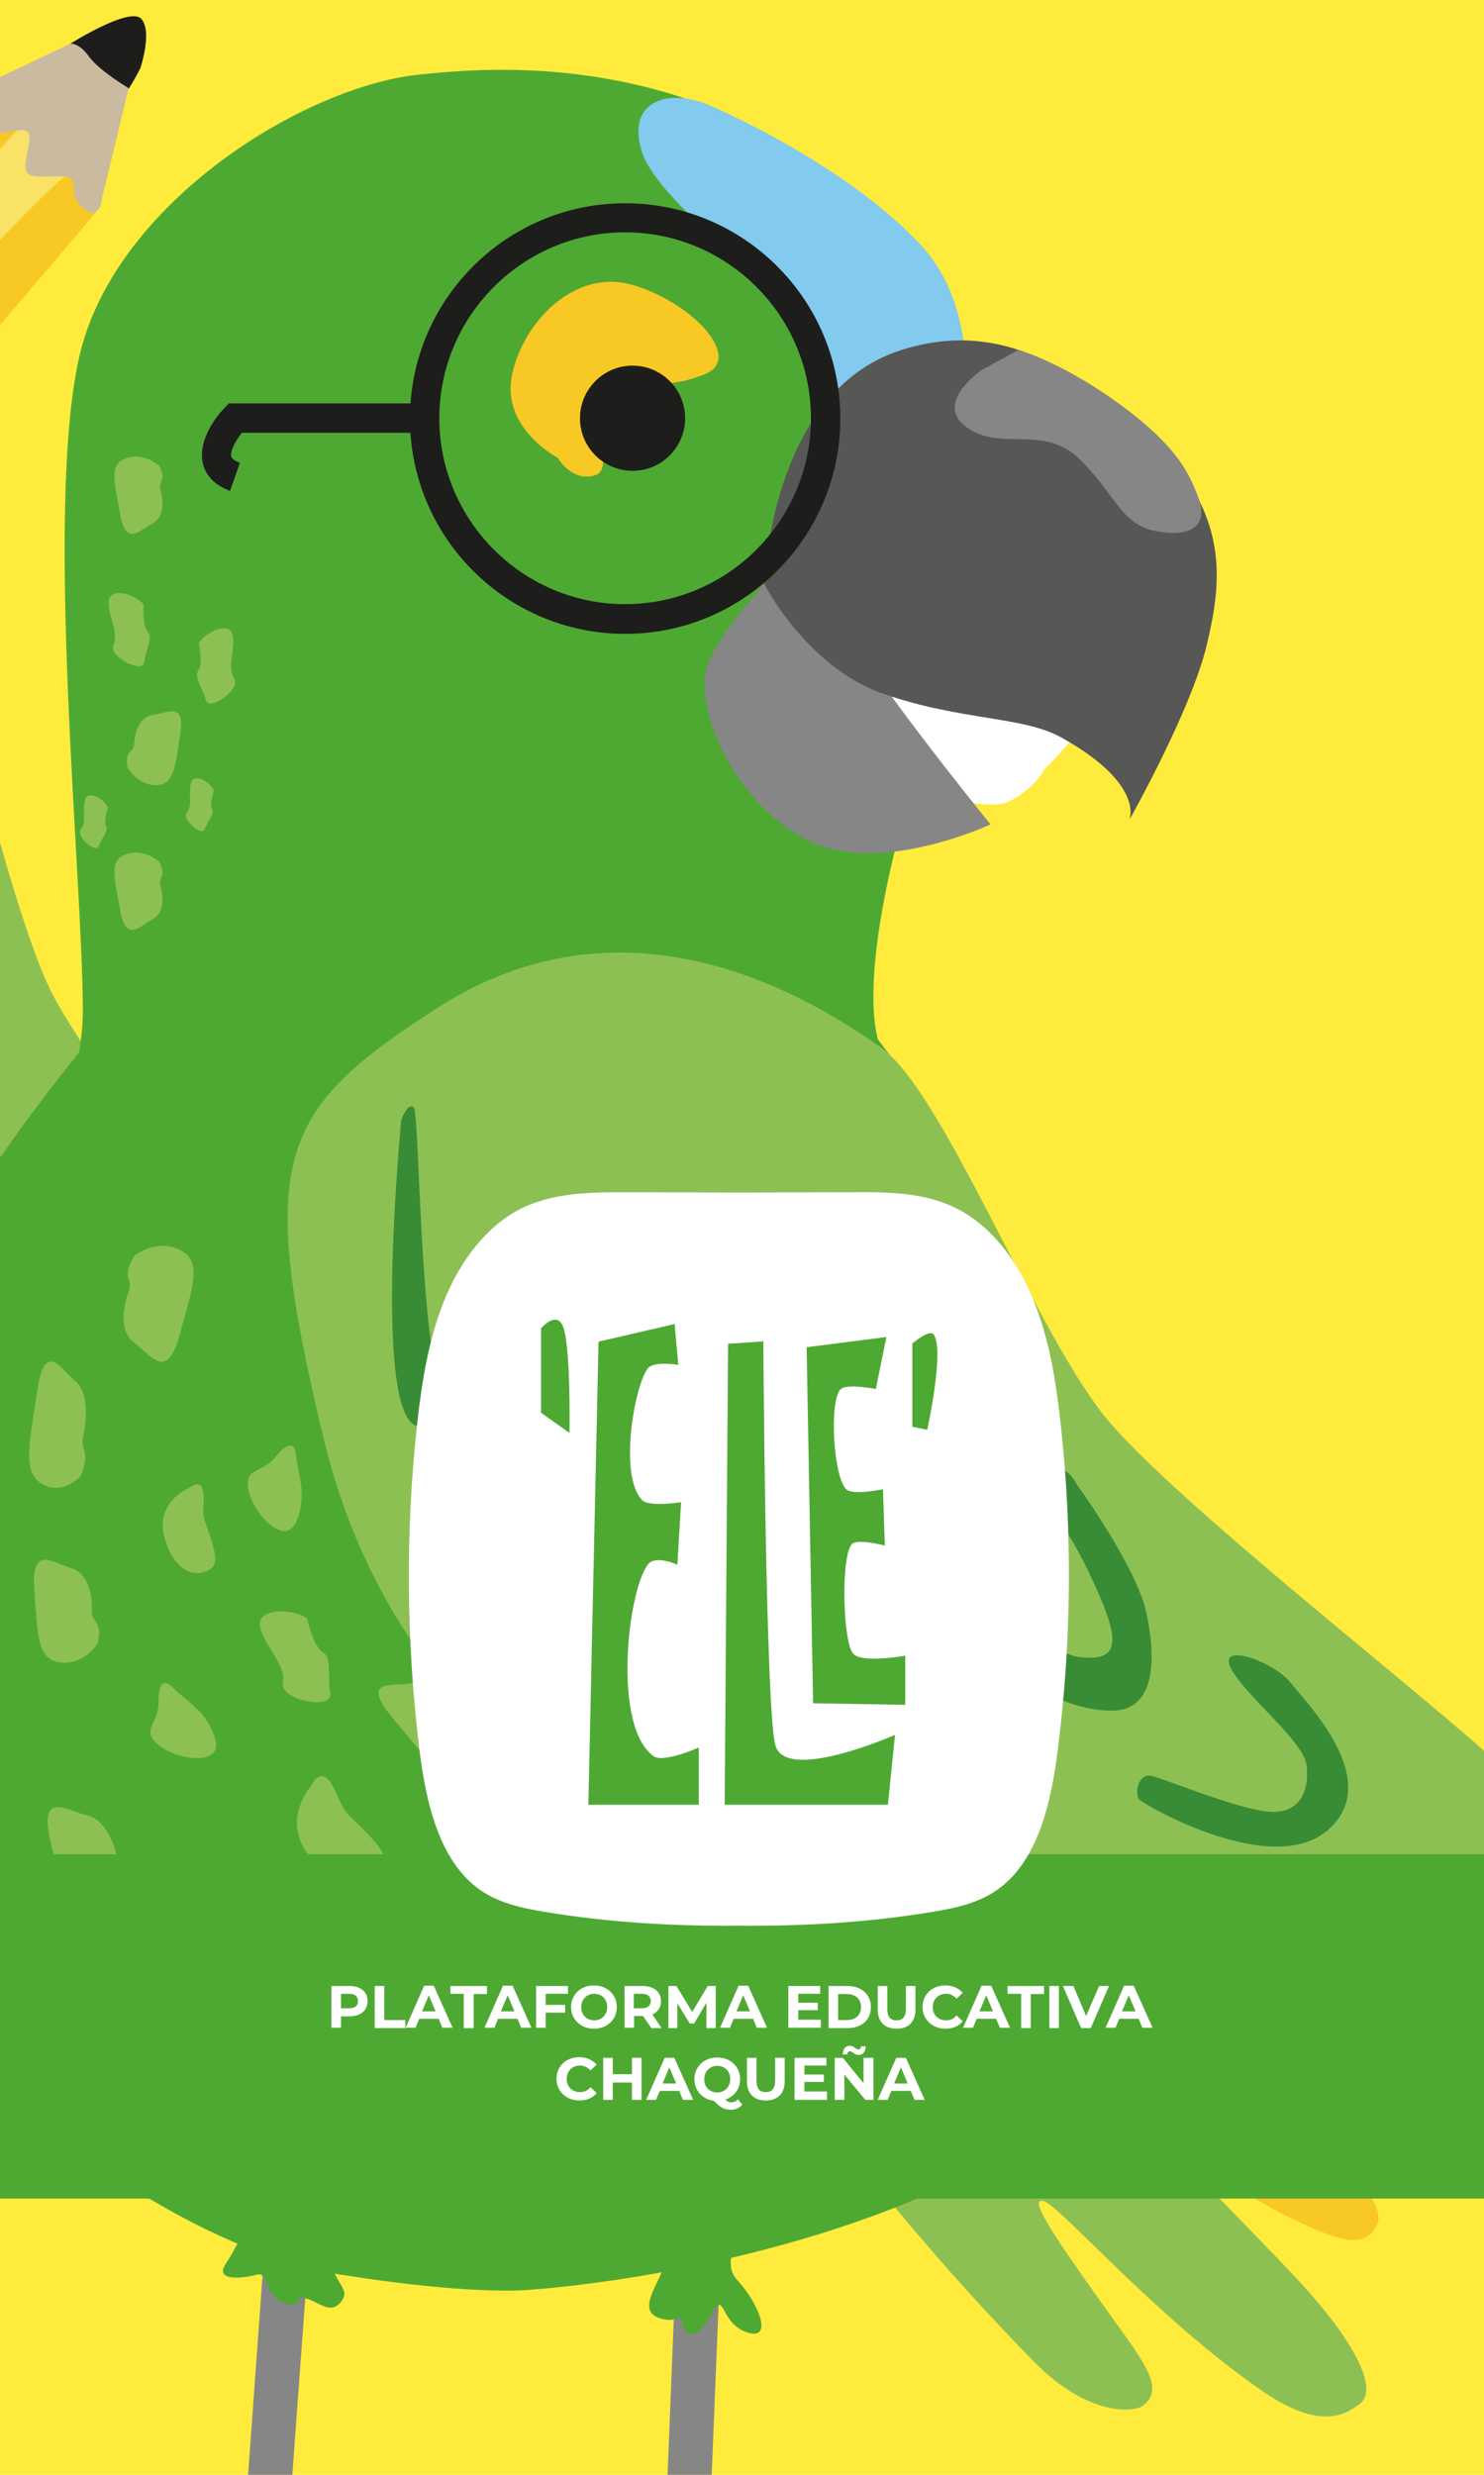 <?xml version="1.0" encoding="utf-8"?>
<!-- Generator: Adobe Illustrator 24.1.2, SVG Export Plug-In . SVG Version: 6.00 Build 0)  -->
<svg version="1.1"
	 id="svg2" xmlns:cc="http://creativecommons.org/ns#" xmlns:dc="http://purl.org/dc/elements/1.1/" xmlns:rdf="http://www.w3.org/1999/02/22-rdf-syntax-ns#" xmlns:svg="http://www.w3.org/2000/svg"
	 xmlns="http://www.w3.org/2000/svg" xmlns:xlink="http://www.w3.org/1999/xlink" x="0px" y="0px" viewBox="0 0 480 800"
	 style="enable-background:new 0 0 480 800;" xml:space="preserve">
<style type="text/css">
	.st0{clip-path:url(#SVGID_2_);fill:#FFEB3C;}
	.st1{clip-path:url(#SVGID_4_);}
	.st2{fill:#1D1D1B;}
	.st3{fill:#E5A7C8;}
	.st4{fill:#F8C824;}
	.st5{fill:#F9E265;}
	.st6{fill:#B1B1B1;}
	.st7{fill:#CABA9F;}
	.st8{fill:#8DC053;}
	.st9{fill:#388C35;}
	.st10{fill:#4EA933;}
	.st11{fill:#82CAEE;}
	.st12{fill:#868686;}
	.st13{fill:#FFFFFF;}
	.st14{fill:#575756;}
	.st15{clip-path:url(#SVGID_6_);fill:#4EA932;}
</style>
<g>
	<g>
		<defs>
			<rect id="SVGID_1_" x="-5.6" width="491.2" height="808.5"/>
		</defs>
		<clipPath id="SVGID_2_">
			<use xlink:href="#SVGID_1_"  style="overflow:visible;"/>
		</clipPath>
		<rect id="rect4167" x="-16.7" y="-18" class="st0" width="502.3" height="826.5"/>
	</g>
	<g>
		<defs>
			<rect id="SVGID_3_" x="-5.6" width="491.2" height="808.5"/>
		</defs>
		<clipPath id="SVGID_4_">
			<use xlink:href="#SVGID_3_"  style="overflow:visible;"/>
		</clipPath>
		<g class="st1">
			<g>
				<path class="st2" d="M21.8,18.3c0,0,14.6,13.9,16.8,13.5s6.8-9.8,6.8-9.8s4-11.8,0.3-15.9s-22.9,8-22.9,8L21.8,18.3z"/>
				<path class="st3" d="M-236.5,292.5c0,0-28.2,18.4-26.7,25.5c1.5,7.2,26.1,44.9,33.6,42.7c7.5-2.2,22.9-21.9,22.9-21.9
					L-236.5,292.5z"/>
				<path class="st4" d="M-234.6,286.4c0,0,160.4-186,193.7-222S-7.6,28.5-7.6,28.5S11,37,5.4,47.3S-217.8,301-230.4,307
					C-243,313-234.6,286.4-234.6,286.4z"/>
				<path class="st5" d="M-219.5,298c0,0,160.4-186,193.7-222S7.5,40,7.5,40s18.6,8.5,13.1,18.8s-223.2,253.7-235.8,259.7
					C-227.9,324.6-219.5,298-219.5,298z"/>
				<path class="st4" d="M31.8,67.7c0,0-166.3,195.8-199.6,231.8s-33.3,36-33.3,36s-18.6-8.5-13.1-18.8
					C-208.6,306.2,9,62.8,21.6,56.8S31.8,67.7,31.8,67.7z"/>
				<path class="st6" d="M-250.4,300.4c0,0,10.2-17.4,15.8-14c5.6,3.5,41.5,40.2,37.5,44.6s-8.6,15.9-13.2,14.6
					C-214.8,344.3-250.4,300.4-250.4,300.4z"/>
				<path class="st7" d="M-7.6,28.5l30.4-14.4c0,0,2.8-0.3,6,4.2s12.8,10.2,12.8,10.2L33,64c0,0-0.4,8-6.3,3.1s0.8-9.9-7.2-10.1
					c-8-0.2-12.2,1.5-11.1-5.2s2.8-10.6-2.9-9.6c-5.7,0.9-15.3,3.1-11-3.6s-1.4-2.8-2.6-4.3C-9.3,32.8-7.6,28.5-7.6,28.5z"/>
			</g>
			<g>
				<path class="st8" d="M42.5,571c-52,32.3-68.7,32.3-140.9-26s-77.2-135.6-63.3-150.7c13.8-15.1,22-11.2,22-11.2
					s-40.3-45-26.8-80.2s35.1-28.3,35.1-28.3s-20.7-33.2,18.6-85.3s71.9-50.8,78.9-40.8c6.9,10,33.5,138.8,50.6,172.3
					s71.7,91.2,76,115.3C100.8,483.3,94.5,538.7,42.5,571z"/>
				<path class="st9" d="M4.8,566c0,0-86.4-31.1-87.4-46.1s25.1-24.3,25.1-24.3s-20-11.7-10-30.4c10-18.7,35.4-24.7,35.4-24.7
					s-6.3-26.1,4.5-36.2s66.1,5.1,67.8,11.9c1.8,6.8,4.7,6.5-10.9,3.2s-46.5-10.3-51.5,1.9c-4.9,12.1,4.3,20.7,12.5,28
					s-2.5,8.8-16.7,8.7s-37.3-0.5-29.9,15.6s27.2,30.4,15,35.1c-12.2,4.7-24.5-4.5-28.7,4.3c-4.2,8.8,78.7,48.2,80,50.9
					S4.8,566,4.8,566z"/>
				<path class="st9" d="M-7.9,318.1c0,0-15.7-28.7-27.5-37.8s-27.5-17-33.8-3.7s-3.7,32.3-1.8,38.8c1.9,6.5,3.5,8.9,3.5,8.9
					S-82.3,301-91.9,317s11.2,71.4,19.2,75.8c7.9,4.3,7.6-5.8,3.5-12.2c-4.1-6.4-15.3-41.2-11.1-45.3s6.8-1.9,25.2,15.8
					s32,25.3,23.7,6.3s-31-49.7-26.5-63.7s11.2-9.7,26,8.5s14.1,26.2,22.2,25C-1.7,326-7.9,318.1-7.9,318.1z"/>
				<path class="st9" d="M-91.2,256.2c-1-2.3-4.8-50,17.3-59.5s33.9,23.9,37.7,31.2S-34,255-40,247.8c-6-7.3-11.2-31.4-18-35.8
					c-6.8-4.4-15.4-5.1-19,4.9c-3.6,9.9-4.7,34.2-5.8,38.8C-83.7,260.4-90.3,258.2-91.2,256.2z"/>
			</g>
			<path class="st4" d="M273.1,604.8c-9.1-4.4-17.9-3.3-14.7,7.5c4.7,16.1,30.6,29.5,42.4,35.1c13.2,6.4,100.7,61.7,114.6,68.6
				c19.5,9.6,25.9,10.6,29.9,3.4c5.3-9.7-26.2-33.7-46.4-48.2C378.6,656.8,291.6,613.7,273.1,604.8z"/>
			<path class="st8" d="M299.7,621.9c-11.2-6.7-42.5-26.5-51.7-14.6c-6,7.8-24.3,26.1-10.5,41.7c20.7,23.4,48.8,65.4,97,114.5
				c17.4,17.7,32.4,16.4,35.3,14.1c7.6-6.2-0.6-14.9-14.6-34.7s-22.8-32.6-17.7-31.4c5.1,1.2,35.8,37.1,70.2,61
				c19.3,13.5,27.5,8,32.1,4.6c6.5-4.9-2.3-21-19.8-39.9c-14.7-15.8-35.7-36.2-41.4-44C377.4,691.7,312.3,629.5,299.7,621.9z"/>
			<path class="st10" d="M338.3,465.5c-14.5-19-17.7-83.4-54.3-129.4c-4.5-16.7,1.5-51.6,12.5-86.2c11.7-36.9,33.1-127.4,4.3-162.7
				c-61.2-75-144.5-65-164.2-63.2c-37.8,3.4-99.8,41.7-111,91.5c-11.2,49.7,1.2,169.1,1.2,211.3c0,3.9-0.4,8.3-1.2,13.1
				c0.1-0.1,0.3-0.2,0.4-0.3c-28.6,35.9-73.9,97.6-78.1,156.5c-5.9,82.6,6.5,114.7,33.7,154.8s86.1,77.6,128,84.3s60.1,5.1,60.1,5.1
				s67.1-3.7,129.8-30.8c62.7-27.2,87-83.8,89.5-103.8C399.7,520.3,358.5,491.8,338.3,465.5z"/>
			<path class="st11" d="M296.8,163.8c-4.2,1-22.7-30-36.3-53.3s-48.1-45.5-53-61.8s8.9-20,21.1-15c12.2,5,48.8,23.2,69.5,45.8
				s12.9,58.4,12.9,58.4l-4.2,27.8L296.8,163.8z"/>
			<path class="st8" d="M51.4,150.5c2.8,5.3-0.4,4.7,0.5,7.9s1.5,8.7-2.6,10.8s-8.5,7.7-10.4-2.9s-3.8-16.3,2-18.2
				C46.7,146.2,51.4,150.5,51.4,150.5z"/>
			<path class="st8" d="M41.2,248c-0.8-6,2-4.3,2.2-7.6s1.5-8.7,6.1-9.3s10.5-4.4,8.8,6.2c-1.7,10.6-1.9,16.6-8,16.5
				S41.2,248,41.2,248z"/>
			<path class="st8" d="M51.4,278.5c2.8,5.3-0.4,4.7,0.5,7.9c0.9,3.1,1.5,8.7-2.6,10.8s-8.5,7.7-10.4-2.9s-3.8-16.3,2-18.2
				S51.4,278.5,51.4,278.5z"/>
			<path class="st8" d="M46.4,195.4c-2.9-3.5-10.7-5.6-11.2-1.2c-0.5,4.4,3.4,10.3,1.5,14.2c-1.9,3.8,9.6,9.6,10,5.6
				c0.4-4,2.9-7.9,1.1-9.8C45.9,202.3,46.4,195.4,46.4,195.4z"/>
			<path class="st8" d="M64.3,207.9c2.4-3.8,9.8-7,10.9-2.8c1.1,4.3-1.9,10.7,0.5,14.2s-8.1,10.9-9.1,7s-4-7.4-2.4-9.6
				C65.7,214.7,64.3,207.9,64.3,207.9z"/>
			<path class="st8" d="M69.2,255.5c-1.3-2.8-6.2-5.6-7.3-2.7s0.5,7.5-1.4,9.7s4.8,8.1,5.7,5.5c1-2.6,3.3-4.8,2.4-6.4
				C67.7,260,69.2,255.5,69.2,255.5z"/>
			<path class="st8" d="M34.9,261c-1.3-2.8-6.2-5.6-7.3-2.7c-1.1,2.8,0.5,7.5-1.4,9.7s4.8,8.1,5.7,5.5c1-2.6,3.3-4.8,2.4-6.4
				S34.9,261,34.9,261z"/>
			<path class="st8" d="M43.5,405.9c-4.6,7.5-0.2,7.1-1.9,11.7c-1.7,4.5-3.3,12.8,1.9,16.5c5.2,3.8,10.4,12.8,14.6-2.6
				s7.6-23.7,0-27.5C50.5,400.3,43.5,405.9,43.5,405.9z"/>
			<path class="st8" d="M26.1,477.1c3.4-8.4-0.3-7.8,0.8-12.8s2-14.1-2.7-18s-9.7-13.4-12.2,3.6s-4.9,26.2,1.8,29.9
				S26.1,477.1,26.1,477.1z"/>
			<path class="st8" d="M31.6,531.2c1.7-7.9-2.1-6.2-1.9-10.6s-1-12.1-6.7-13.7s-13-7.8-11.9,6.8s0.7,22.8,8.5,23.7
				S31.6,531.2,31.6,531.2z"/>
			<path class="st8" d="M42.8,615.8c0.2-9.8-3.6-7.4-4.4-12.8c-0.8-5.4-3.7-14.7-10.3-16.2s-15.9-8.5-11.6,9.3
				c4.3,17.7,5.5,27.8,14.3,28.2S42.8,615.8,42.8,615.8z"/>
			<path class="st8" d="M99.3,523.1c-5.1-3.4-16.3-3.2-15.2,2.7s8.5,12.3,7.4,18.1s16.3,9,15.3,3.5c-1-5.4,0.7-11.5-2.4-13.3
				S99.3,523.1,99.3,523.1z"/>
			<path class="st8" d="M61,481.1c0,0-11.7,4.7-7.4,17.3s12.8,11,15.3,8s-2.5-13-3-16.1c-0.5-3,0.5-6.5-0.5-9.3
				C64.4,478.3,61,481.1,61,481.1z"/>
			<path class="st8" d="M100.5,577.5c0,0-10.9,12.3,1.4,24.5s21.4,5.5,22.6,0.5c1.2-5-10.5-13.8-12.8-17.1
				c-2.3-3.2-3.2-7.9-5.9-10.5C102.9,572.2,100.5,577.5,100.5,577.5z"/>
			<path class="st8" d="M51.3,550.3c0,7.3-6,8.8,0,13.8s21,7,18.3-2c-2.7-9-8.7-11.5-13.7-16.6C50.8,540.5,51.3,550.3,51.3,550.3z"
				/>
			<path class="st8" d="M185.3,621.3c-3.5-6.4,1.1-10.6-6.6-12.1c-7.7-1.5-21.8,3.8-15.1,10.5s13.2,6,20,8
				C190.4,629.6,185.3,621.3,185.3,621.3z"/>
			<path class="st8" d="M66.4,618.4c0,0-7.1,13.8,7.7,25.2s21.7,3.6,21.6-1.7c-0.2-5.3-13.6-13.2-16.6-16.4
				c-3.1-3.1-5.1-7.8-8.4-10.3C67.3,612.8,66.4,618.4,66.4,618.4z"/>
			<path class="st8" d="M206.1,611.1c0,0-3.6,15.1,13.5,22.6c17.1,7.6,22-1.7,20.5-6.7c-1.4-5.1-16.3-9.6-20-11.9
				c-3.7-2.3-6.8-6.4-10.6-8C205.6,605.5,206.1,611.1,206.1,611.1z"/>
			<path class="st8" d="M116.5,632.1c0,0,7.5,12.8,17.6,20.3c10,7.5,25.6,6,12-7.5c-13.5-13.5-21.6-21-25.6-20.5
				S116.5,632.1,116.5,632.1z"/>
			<path class="st8" d="M113.2,689.9c-4-8.1-6-4.9-9-9.1c-3-4.2-9.2-10.9-15.2-9.9s-16.5-1.7-5.4,11.5s16.4,21.1,23.6,18.5
				S113.2,689.9,113.2,689.9z"/>
			<path class="st8" d="M156.9,563.2c-4-8.1-6-4.9-9-9.1c-3-4.2-9.2-10.9-15.2-9.9s-16.5-1.7-5.4,11.5s16.4,21.1,23.6,18.5
				S156.9,563.2,156.9,563.2z"/>
			<path class="st8" d="M138.9,677.3c0,0-2.6,9.4,7.1,12.8c9.8,3.3,12.9-2.6,12.2-5.6s-9.2-4.7-11.3-5.8s-3.7-3.4-5.9-4.1
				C138.8,673.9,138.9,677.3,138.9,677.3z"/>
			<path class="st8" d="M187.4,651.4c0,0-2.6,9.4,7.1,12.8c9.8,3.3,12.9-2.6,12.2-5.6s-9.2-4.7-11.3-5.8s-3.7-3.4-5.9-4.1
				S187.4,651.4,187.4,651.4z"/>
			<path class="st8" d="M89.1,471c-4.6,5.7-10.2,3-8.7,10.7s11.9,18.7,15.5,10s0.5-14.5-0.2-21.5S89.1,471,89.1,471z"/>
			<path class="st4" d="M180.4,148c0,0-18-9.4-14.9-26.2s20.1-35.7,39.8-29.5s35.1,23.8,22.6,28.7c-12.5,4.9-11.3,0.5-25.5,7.5
				s-2.6,23.1-10.1,25.2C184.8,155.8,180.4,148,180.4,148z"/>
			<circle class="st2" cx="204.6" cy="135.2" r="17"/>
			<path class="st12" d="M232.8,736.3c-0.1,1.5-4.1,100.8-4.1,100.8s12.3,2.4,17.4,5c5.1,2.6,6.6,8.4,3.1,8.9s-10.2-3-11.3-0.8
				c-1.2,2.2-0.6,3.7,0.8,7.6c1.5,3.9,2.7,6.6-0.5,7.5s-6.8-6.5-9.6-9.7s-4.6-4.5-6.3-1.9c-1.7,2.5-2.8,8.3-7.9,10.1
				s-7.8-1.8-5.6-6.5s5.4-6.4,3.6-8.8c-1.7-2.4-1.5-0.5-7.6,1s-6-5.3-1.3-8.4c4.7-3.1,11.1-7.5,11.1-7.5l3.9-98.2L232.8,736.3z"/>
			<path class="st10" d="M238.5,737.1c-5.2-5.7,0.6-12.5,1.1-20c-1.2,0.2-17.1,1.3-25.5,1.3c0.9,4.6,1.7,10.9,0.6,14.4
				c-1.9,5.8-8.7,14.1-1.5,16.5s5.9-3.1,7.5,2c1.5,5.1,5.3,4.5,9.5-3.4c4.3-8,2.6,3.1,11.3,6C250,756.9,246,745.3,238.5,737.1z"/>
			<path class="st12" d="M99.8,729c-0.2,1.5-7.4,100.6-7.4,100.6s12.2,2.8,17.2,5.6s6.3,8.6,2.8,9c-3.4,0.4-10.1-3.3-11.3-1.2
				c-1.3,2.1-0.8,3.7,0.6,7.6c1.3,3.9,2.5,6.7-0.8,7.5c-3.2,0.8-6.6-6.7-9.3-10c-2.7-3.3-4.4-4.6-6.2-2.2c-1.8,2.5-3.1,8.2-8.2,9.9
				c-5.1,1.6-7.7-2.1-5.4-6.7c2.4-4.7,5.6-6.2,3.9-8.7s-1.5-0.5-7.6,0.7s-5.9-5.5-1-8.4s11.3-7.1,11.3-7.1l7.1-98L99.8,729z"/>
			<path class="st10" d="M80.7,707.9c0,0,0,0-0.7,6.7s-3.5,11.7-7.1,17.4s6.3,4.4,10.2,3.3c3.9-1.1,2.3,7,8.9,9.2
				c6.6,2.1,2.5-2.7,7-1.5c4.4,1.2,7.8,5.3,11.2,1.2c3.5-4.2-1.7-5.5-3.2-13.2c-1-5.1,0.2-12.2,1.2-16.5c-7.2-2-18.9-6-26.5-8.7
				L80.7,707.9z"/>
			<path class="st13" d="M337.6,249c0.8-1.5,48.9-45.2,6-56.1s-94.1-12.1-88,17.9c6,29.9,34,44.7,35.8,43.7s26.7,8.6,34.9,4.6
				C334.6,255,337.6,249,337.6,249z"/>
			<path class="st12" d="M320.4,266.5c0,0-31,14.4-53.4,7.4s-40.4-35.8-39-55c1-13.9,34.5-46.3,34.5-46.3s-3.3,10.4,14.5,36.5
				S320.4,266.5,320.4,266.5z"/>
			<path class="st14" d="M247.2,188.8c0,0,1.8-61.8,43.9-75.5c31.1-10.1,54.1,4.9,75.3,22.8c32.2,27.2,29,50.8,24,72.1
				c-5.1,21.5-25.1,56.8-25.1,56.8s5.1-11.5-22-26.6c-12.4-6.9-32.3-5.4-57.2-14C261,215.9,247.2,188.8,247.2,188.8z"/>
			<path class="st12" d="M317.4,119.7c0,0-15.8,10.8-4.5,18.6s24.9-1.4,36.7,10.5c11.8,11.9,12.9,20.6,24.3,22.9
				c11.4,2.2,17-1.9,13.8-10.6c-3-8.1-7.2-18-29.9-33.5c-16.1-11-28.4-14.5-28.4-14.5L317.4,119.7z"/>
			<g>
				<path class="st2" d="M202.2,204.9c-38.4,0-69.6-31.2-69.6-69.6s31.2-69.6,69.6-69.6s69.6,31.2,69.6,69.6
					S240.6,204.9,202.2,204.9z M202.2,75.1c-33.1,0-60.1,27-60.1,60.1s27,60.1,60.1,60.1s60.1-27,60.1-60.1S235.3,75.1,202.2,75.1z"
					/>
			</g>
			<g>
				<path class="st2" d="M74.4,158.7c-6.1-2.3-8.2-6.1-8.8-9c-1.8-8.1,5.5-16.3,7-17.8l1.4-1.5h63.3v9.5H78.2
					c-1.9,2.5-3.8,5.8-3.4,7.6c0.2,1,1.7,1.7,2.8,2.1L74.4,158.7z"/>
			</g>
			<g>
				<path class="st8" d="M141.5,325.8c-51.5,33.1-58.6,48.2-37,138.5s89.3,127.9,108.9,121.8s19.6-15,19.6-15s23.3,55.7,61,58.7
					s40.6-19.6,40.6-19.6s21.1,32.9,85,19.8s76.8-43.2,70.7-53.7c-6-10.5-110.9-89.9-133.9-119.6c-23-29.8-51.5-103.9-71.5-118.1
					C245.7,310.7,193,292.7,141.5,325.8z"/>
				<path class="st9" d="M129.8,361.9c0,0-9,91.4,4.2,98.7c13.2,7.4,32.7-12.2,32.7-12.2s2,23.1,23.2,22.1s37.5-21.3,37.5-21.3
					s20.8,16.9,34.6,11.4c13.8-5.4,23.7-61.9,18.4-66.4s-3.8-7.1-7.6,8.5s-10.7,46.4-23.8,45.7c-13.1-0.8-16.9-12.8-19.9-23.3
					s-9-1.5-15,11.3s-15.6,33.9-27,20.3c-11.4-13.5-15.8-37.6-25.3-28.6s-6.5,24.1-16.2,24.1s-9.8-91.8-11.7-94.1
					C132.1,355.9,129.8,361.9,129.8,361.9z"/>
				<path class="st9" d="M348.3,479.8c0,0,19.1,26.5,22.4,41.1c3.2,14.6,3.5,32.1-11.2,32.1s-30.7-10.5-35.8-15c-5-4.5-6.5-7-6.5-7
					s14.5,23.4-4,25.2c-18.6,1.8-59.7-40.8-60.2-49.8s8.5-4.3,12.5,2.1s30.6,31.5,36.1,29.5s4.6-5.3-3.5-29.5s-9.1-39.7,4.5-24.2
					c13.5,15.6,31.6,49.4,46.2,51.3s13.5-6,3.5-27.1s-17.6-24-13-30.8S348.3,479.8,348.3,479.8z"/>
				<path class="st9" d="M368.4,581.6c1.7,1.9,43.1,25.8,61.2,9.9c18.1-15.9-7-40.9-12-47.4c-5-6.6-23.6-13.6-19.6-5.1
					s23.6,23.6,24.6,31.6s-2,16.1-12.5,15c-10.5-1-32.9-10.4-37.5-11.5S367,580,368.4,581.6z"/>
			</g>
		</g>
	</g>
	<g>
		<defs>
			<rect id="SVGID_5_" x="-5.6" width="491.2" height="808.5"/>
		</defs>
		<clipPath id="SVGID_6_">
			<use xlink:href="#SVGID_5_"  style="overflow:visible;"/>
		</clipPath>
		<rect x="-44.5" y="599.4" class="st15" width="557.8" height="111.3"/>
	</g>
	<g>
		<defs>
			<rect id="SVGID_7_" x="-5.6" width="491.2" height="808.5"/>
		</defs>
		<clipPath id="SVGID_8_">
			<use xlink:href="#SVGID_7_"  style="overflow:visible;"/>
		</clipPath>
	</g>
</g>
<g>
	<path class="st13" d="M343.1,460.5c-1.5-13.6-3.6-27.3-8.7-39.9c-5-12.5-13.3-23.8-24.3-29.6c-10.6-5.6-22.8-5.7-34.6-5.6
		c-12.2,0-24.3,0.1-36.5,0.1c-12.2,0-24.3-0.1-36.5-0.1c-11.7,0-23.9,0.1-34.6,5.6c-11,5.8-19.3,17.1-24.3,29.6
		c-5,12.5-7.2,26.2-8.7,39.9c-3.8,34.7-3.5,70,0.7,104.6c2.1,17.3,6.4,36.4,19.5,45.7c6.2,4.4,13.7,6,20.9,7.2
		c20.4,3.4,41.6,4.7,62.9,4.5c21.3,0.2,42.4-1.1,62.9-4.5c7.3-1.2,14.7-2.8,20.9-7.2c13.1-9.3,17.4-28.4,19.5-45.7
		C346.6,530.5,346.9,495.2,343.1,460.5z"/>
	<g>
		<path class="st10" d="M181.9,428.3c-2.3-4.4-6.9,1.1-6.9,1.1v27.3l9.2,6.5C184.2,463.2,184.7,433.8,181.9,428.3L181.9,428.3z"/>
		<path class="st10" d="M193.6,433.7l-3.3,149.7H226v-18.5c0,0-11.4,5.1-14.6,2.8c-13.2-9.4-8.6-52.6-1.9-61.9c2.4-3.3,9.6,0,9.6,0
			l1.2-20.2c0,0-10.2,1.6-12.5-0.6c-7.6-7.4-2.9-35.9,1.6-42.5c1.8-2.7,10-1.3,10-1.3l-1.2-13.2L193.6,433.7L193.6,433.7z"/>
		<path class="st10" d="M235.5,434.4l-1.1,149h52.8l2.3-22.6c0,0-35.3,15.6-38.7,3.4c-3.2-11.4-3.9-130.6-3.9-130.6L235.5,434.4
			L235.5,434.4z"/>
		<path class="st10" d="M260.9,435.5l2.1,115.1l29.8,0.5v-15.9c0,0-13.6,2.5-16.7-0.5c-3.6-3.4-4.2-32.6-0.4-35.7
			c1.9-1.6,10.5,0.6,10.5,0.6l-0.6-18.2c0,0-9.8,2.1-11.9,0c-4.2-4.1-5.6-29-1.7-32.4c2.1-1.8,11.3,0,11.3,0l3.4-16.8L260.9,435.5
			L260.9,435.5z"/>
		<path class="st10" d="M295.1,434.3v26.9l4.8,1c0,0,5.7-25.7,2.1-30.8C300.7,429.5,295.1,434.3,295.1,434.3L295.1,434.3z"/>
	</g>
	<g>
		<path class="st13" d="M118.9,646.9c0,3-2.3,4.9-5.9,4.9h-2.7v3.7h-3.1V642h5.9C116.7,642,118.9,643.9,118.9,646.9z M115.8,646.9
			c0-1.5-1-2.4-2.9-2.4h-2.6v4.7h2.6C114.8,649.2,115.8,648.4,115.8,646.9z"/>
		<path class="st13" d="M121.2,642h3.1v11h6.8v2.6h-9.9V642z"/>
		<path class="st13" d="M141.9,652.6h-6.3l-1.2,2.9h-3.2l6-13.6h3.1l6.1,13.6h-3.3L141.9,652.6z M140.9,650.2l-2.2-5.2l-2.2,5.2
			H140.9z"/>
		<path class="st13" d="M150,644.5h-4.3V642h11.8v2.6h-4.3v11H150V644.5z"/>
		<path class="st13" d="M167.4,652.6h-6.3l-1.2,2.9h-3.2l6-13.6h3.1l6.1,13.6h-3.3L167.4,652.6z M166.4,650.2l-2.2-5.2l-2.2,5.2
			H166.4z"/>
		<path class="st13" d="M176.5,644.5v3.6h6.3v2.5h-6.3v4.9h-3.1V642h10.3v2.5H176.5z"/>
		<path class="st13" d="M184.7,648.8c0-4,3.1-7,7.4-7c4.3,0,7.4,3,7.4,7c0,4.1-3.2,7-7.4,7C187.9,655.8,184.7,652.8,184.7,648.8z
			 M196.4,648.8c0-2.6-1.8-4.3-4.2-4.3c-2.4,0-4.2,1.8-4.2,4.3c0,2.6,1.8,4.3,4.2,4.3C194.6,653.1,196.4,651.3,196.4,648.8z"/>
		<path class="st13" d="M210.6,655.5l-2.6-3.8h-0.2h-2.7v3.8h-3.1V642h5.9c3.6,0,5.9,1.9,5.9,4.9c0,2-1,3.5-2.8,4.3l3,4.4H210.6z
			 M207.6,644.5h-2.6v4.7h2.6c1.9,0,2.9-0.9,2.9-2.4C210.5,645.4,209.5,644.5,207.6,644.5z"/>
		<path class="st13" d="M228.5,655.5l0-8.1l-4,6.7h-1.4l-4-6.5v8h-2.9V642h2.6l5.1,8.4l5-8.4h2.6l0,13.6H228.5z"/>
		<path class="st13" d="M243.6,652.6h-6.3l-1.2,2.9h-3.2l6-13.6h3.1l6.1,13.6h-3.3L243.6,652.6z M242.6,650.2l-2.2-5.2l-2.2,5.2
			H242.6z"/>
		<path class="st13" d="M265.5,653v2.5H255V642h10.3v2.5h-7.1v2.9h6.3v2.4h-6.3v3.1H265.5z"/>
		<path class="st13" d="M268,642h6.2c4.4,0,7.5,2.7,7.5,6.8c0,4.1-3,6.8-7.5,6.8H268V642z M274,653c2.7,0,4.5-1.6,4.5-4.2
			s-1.8-4.2-4.5-4.2h-2.9v8.4H274z"/>
		<path class="st13" d="M283.9,649.6V642h3.1v7.5c0,2.6,1.1,3.6,3,3.6c1.9,0,3-1.1,3-3.6V642h3.1v7.6c0,4-2.3,6.2-6.1,6.2
			S283.9,653.6,283.9,649.6z"/>
		<path class="st13" d="M298.4,648.8c0-4.1,3.1-7,7.4-7c2.3,0,4.3,0.9,5.6,2.4l-2,1.9c-0.9-1-2.1-1.6-3.4-1.6
			c-2.5,0-4.3,1.8-4.3,4.3c0,2.6,1.8,4.3,4.3,4.3c1.4,0,2.5-0.5,3.4-1.6l2,1.9c-1.3,1.6-3.2,2.4-5.6,2.4
			C301.6,655.8,298.4,652.8,298.4,648.8z"/>
		<path class="st13" d="M322.2,652.6h-6.3l-1.2,2.9h-3.2l6-13.6h3.1l6.1,13.6h-3.3L322.2,652.6z M321.2,650.2l-2.2-5.2l-2.2,5.2
			H321.2z"/>
		<path class="st13" d="M330.2,644.5h-4.3V642h11.8v2.6h-4.3v11h-3.1V644.5z"/>
		<path class="st13" d="M339.4,642h3.1v13.6h-3.1V642z"/>
		<path class="st13" d="M358.7,642l-5.9,13.6h-3.1l-5.9-13.6h3.4l4.1,9.7l4.2-9.7H358.7z"/>
		<path class="st13" d="M368.3,652.6H362l-1.2,2.9h-3.2l6-13.6h3.1l6.1,13.6h-3.3L368.3,652.6z M367.3,650.2l-2.2-5.2l-2.2,5.2
			H367.3z"/>
		<path class="st13" d="M180,672c0-4.1,3.1-7,7.4-7c2.3,0,4.3,0.9,5.6,2.4l-2,1.9c-0.9-1-2.1-1.6-3.4-1.6c-2.5,0-4.3,1.8-4.3,4.3
			c0,2.6,1.8,4.3,4.3,4.3c1.4,0,2.5-0.5,3.4-1.6l2,1.9c-1.3,1.6-3.2,2.4-5.6,2.4C183.2,679,180,676.1,180,672z"/>
		<path class="st13" d="M207.5,665.2v13.6h-3.1v-5.6h-6.2v5.6h-3.1v-13.6h3.1v5.3h6.2v-5.3H207.5z"/>
		<path class="st13" d="M219.7,675.9h-6.3l-1.2,2.9H209l6-13.6h3.1l6.1,13.6h-3.3L219.7,675.9z M218.7,673.5l-2.2-5.2l-2.2,5.2
			H218.7z"/>
		<path class="st13" d="M240.1,680.3c-0.9,1.1-2.2,1.7-3.7,1.7c-2,0-3.4-0.7-5.5-2.9c-3.7-0.5-6.3-3.3-6.3-7c0-4,3.1-7,7.4-7
			c4.3,0,7.4,3,7.4,7c0,3.2-2,5.7-4.8,6.6c0.7,0.7,1.2,0.9,1.9,0.9c0.8,0,1.6-0.3,2.2-1L240.1,680.3z M232,676.4
			c2.4,0,4.2-1.8,4.2-4.3c0-2.6-1.8-4.3-4.2-4.3s-4.2,1.8-4.2,4.3C227.7,674.6,229.5,676.4,232,676.4z"/>
		<path class="st13" d="M241.6,672.8v-7.6h3.1v7.5c0,2.6,1.1,3.6,3,3.6c1.9,0,3-1.1,3-3.6v-7.5h3.1v7.6c0,4-2.3,6.2-6.1,6.2
			C243.9,679,241.6,676.8,241.6,672.8z"/>
		<path class="st13" d="M267.5,676.3v2.5H257v-13.6h10.3v2.5h-7.1v2.9h6.3v2.4h-6.3v3.1H267.5z"/>
		<path class="st13" d="M282.5,665.2v13.6h-2.6l-6.8-8.2v8.2H270v-13.6h2.6l6.7,8.2v-8.2H282.5z M274.1,664.1h-1.5
			c0-1.7,0.9-2.8,2.3-2.8c1.3,0,2,1.2,2.7,1.2c0.5,0,0.9-0.4,0.9-1h1.5c0,1.7-0.9,2.8-2.3,2.8c-1.3,0-2-1.2-2.7-1.2
			C274.5,663,274.1,663.4,274.1,664.1z"/>
		<path class="st13" d="M294.6,675.9h-6.3l-1.2,2.9h-3.2l6-13.6h3.1l6.1,13.6h-3.3L294.6,675.9z M293.6,673.5l-2.2-5.2l-2.2,5.2
			H293.6z"/>
	</g>
</g>
</svg>
